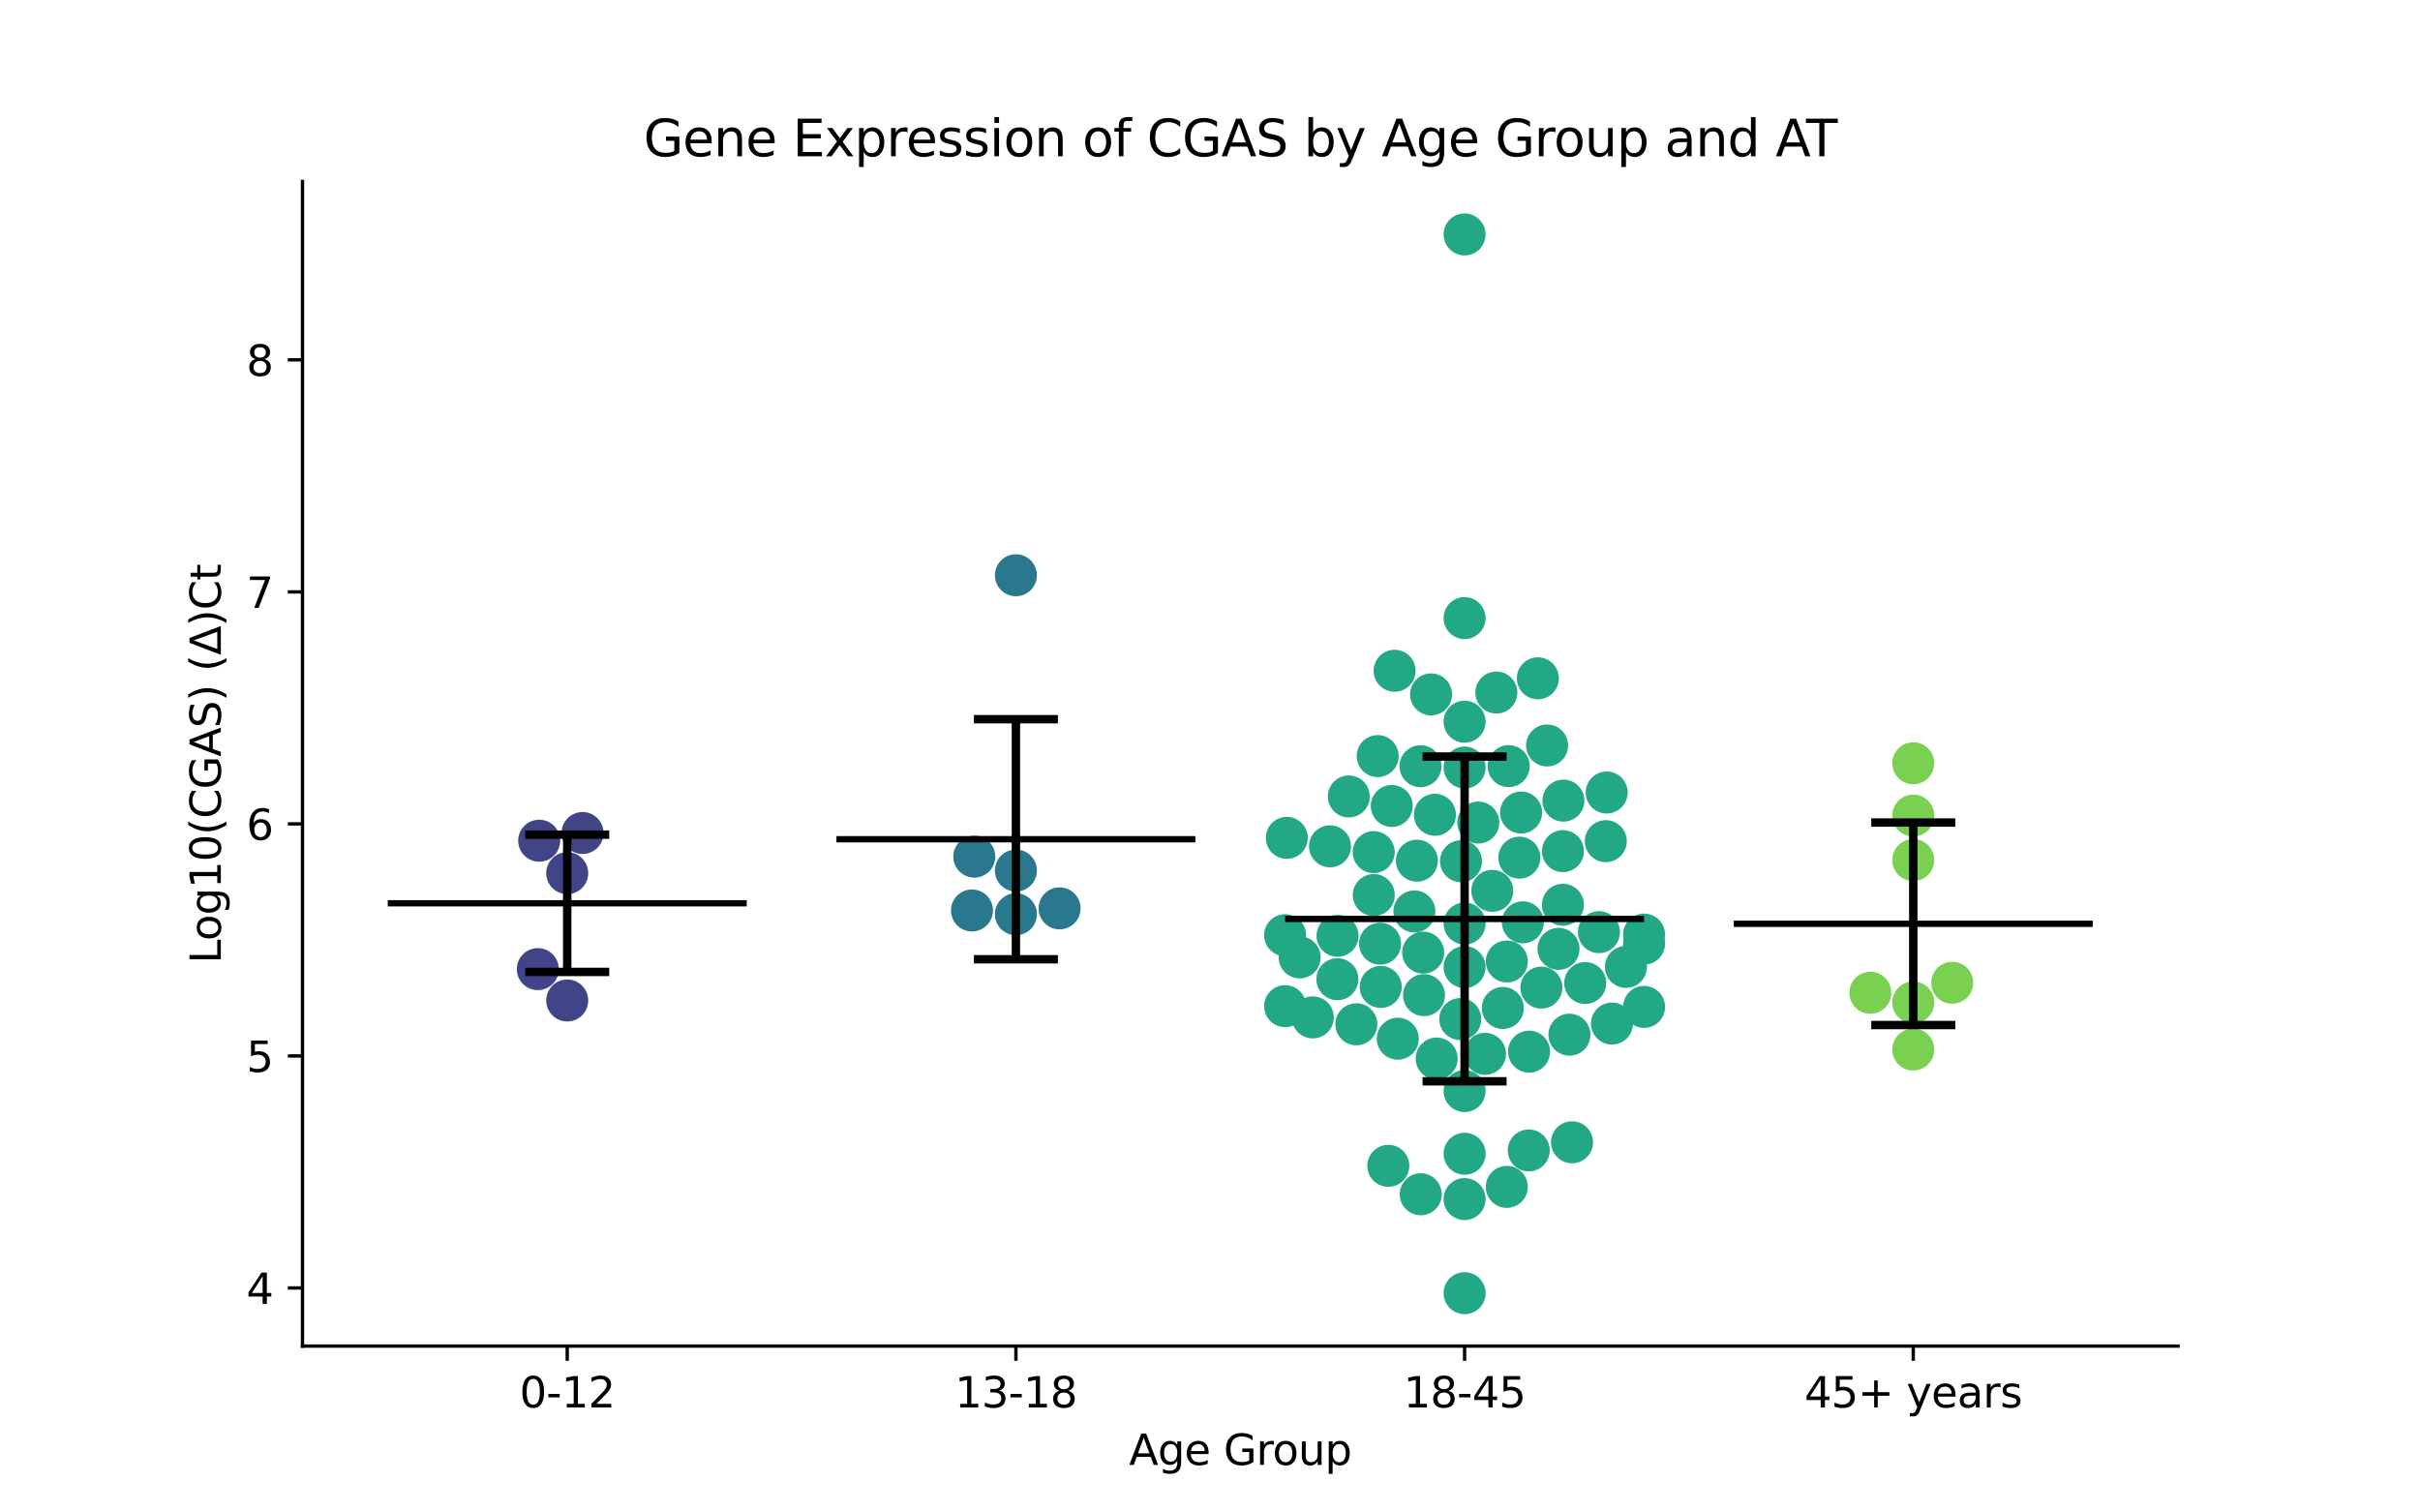 <?xml version="1.0" encoding="utf-8" standalone="no"?>
<!DOCTYPE svg PUBLIC "-//W3C//DTD SVG 1.1//EN"
  "http://www.w3.org/Graphics/SVG/1.1/DTD/svg11.dtd">
<svg xmlns:xlink="http://www.w3.org/1999/xlink" width="576pt" height="360pt" viewBox="0 0 576 360" xmlns="http://www.w3.org/2000/svg" version="1.1">
 <defs>
  <style type="text/css">*{stroke-linejoin: round; stroke-linecap: butt}</style>
 </defs>
 <g id="figure_1">
  <g id="patch_1">
   <path d="M 0 360 
L 576 360 
L 576 0 
L 0 0 
z
" style="fill: #ffffff"/>
  </g>
  <g id="axes_1">
   <g id="patch_2">
    <path d="M 72 320.4 
L 518.4 320.4 
L 518.4 43.2 
L 72 43.2 
z
" style="fill: #ffffff"/>
   </g>
   <g id="PathCollection_1">
    <defs>
     <path id="C0_0_6bb2468b7c" d="M 0 5 
C 1.326 5 2.598 4.473 3.536 3.536 
C 4.473 2.598 5 1.326 5 -0 
C 5 -1.326 4.473 -2.598 3.536 -3.536 
C 2.598 -4.473 1.326 -5 0 -5 
C -1.326 -5 -2.598 -4.473 -3.536 -3.536 
C -4.473 -2.598 -5 -1.326 -5 0 
C -5 1.326 -4.473 2.598 -3.536 3.536 
C -2.598 4.473 -1.326 5 0 5 
z
"/>
    </defs>
    <g clip-path="url(#pb4c632321c)">
     <use xlink:href="#C0_0_6bb2468b7c" x="128.013" y="230.672" style="fill: #414487"/>
    </g>
    <g clip-path="url(#pb4c632321c)">
     <use xlink:href="#C0_0_6bb2468b7c" x="138.659" y="198.27" style="fill: #414487"/>
    </g>
    <g clip-path="url(#pb4c632321c)">
     <use xlink:href="#C0_0_6bb2468b7c" x="135.009" y="207.826" style="fill: #414487"/>
    </g>
    <g clip-path="url(#pb4c632321c)">
     <use xlink:href="#C0_0_6bb2468b7c" x="135.009" y="238.13" style="fill: #414487"/>
    </g>
    <g clip-path="url(#pb4c632321c)">
     <use xlink:href="#C0_0_6bb2468b7c" x="128.337" y="200.104" style="fill: #414487"/>
    </g>
   </g>
   <g id="PathCollection_2">
    <defs>
     <path id="C1_0_c053f31ba4" d="M 0 5 
C 1.326 5 2.598 4.473 3.536 3.536 
C 4.473 2.598 5 1.326 5 -0 
C 5 -1.326 4.473 -2.598 3.536 -3.536 
C 2.598 -4.473 1.326 -5 0 -5 
C -1.326 -5 -2.598 -4.473 -3.536 -3.536 
C -4.473 -2.598 -5 -1.326 -5 0 
C -5 1.326 -4.473 2.598 -3.536 3.536 
C -2.598 4.473 -1.326 5 0 5 
z
"/>
    </defs>
    <g clip-path="url(#pb4c632321c)">
     <use xlink:href="#C1_0_c053f31ba4" x="231.896" y="203.892" style="fill: #2a788e"/>
    </g>
    <g clip-path="url(#pb4c632321c)">
     <use xlink:href="#C1_0_c053f31ba4" x="231.345" y="216.708" style="fill: #2a788e"/>
    </g>
    <g clip-path="url(#pb4c632321c)">
     <use xlink:href="#C1_0_c053f31ba4" x="241.803" y="136.923" style="fill: #2a788e"/>
    </g>
    <g clip-path="url(#pb4c632321c)">
     <use xlink:href="#C1_0_c053f31ba4" x="252.2" y="216.21" style="fill: #2a788e"/>
    </g>
    <g clip-path="url(#pb4c632321c)">
     <use xlink:href="#C1_0_c053f31ba4" x="241.803" y="217.607" style="fill: #2a788e"/>
    </g>
    <g clip-path="url(#pb4c632321c)">
     <use xlink:href="#C1_0_c053f31ba4" x="241.803" y="207.205" style="fill: #2a788e"/>
    </g>
   </g>
   <g id="PathCollection_3">
    <defs>
     <path id="C2_0_2a423da460" d="M 0 5 
C 1.326 5 2.598 4.473 3.536 3.536 
C 4.473 2.598 5 1.326 5 -0 
C 5 -1.326 4.473 -2.598 3.536 -3.536 
C 2.598 -4.473 1.326 -5 0 -5 
C -1.326 -5 -2.598 -4.473 -3.536 -3.536 
C -4.473 -2.598 -5 -1.326 -5 0 
C -5 1.326 -4.473 2.598 -3.536 3.536 
C -2.598 4.473 -1.326 5 0 5 
z
"/>
    </defs>
    <g clip-path="url(#pb4c632321c)">
     <use xlink:href="#C2_0_2a423da460" x="391.315" y="222.447" style="fill: #22a884"/>
    </g>
    <g clip-path="url(#pb4c632321c)">
     <use xlink:href="#C2_0_2a423da460" x="331.94" y="159.655" style="fill: #22a884"/>
    </g>
    <g clip-path="url(#pb4c632321c)">
     <use xlink:href="#C2_0_2a423da460" x="359.091" y="182.353" style="fill: #22a884"/>
    </g>
    <g clip-path="url(#pb4c632321c)">
     <use xlink:href="#C2_0_2a423da460" x="348.597" y="285.401" style="fill: #22a884"/>
    </g>
    <g clip-path="url(#pb4c632321c)">
     <use xlink:href="#C2_0_2a423da460" x="382.207" y="200.213" style="fill: #22a884"/>
    </g>
    <g clip-path="url(#pb4c632321c)">
     <use xlink:href="#C2_0_2a423da460" x="318.318" y="233.068" style="fill: #22a884"/>
    </g>
    <g clip-path="url(#pb4c632321c)">
     <use xlink:href="#C2_0_2a423da460" x="356.156" y="164.843" style="fill: #22a884"/>
    </g>
    <g clip-path="url(#pb4c632321c)">
     <use xlink:href="#C2_0_2a423da460" x="348.597" y="274.615" style="fill: #22a884"/>
    </g>
    <g clip-path="url(#pb4c632321c)">
     <use xlink:href="#C2_0_2a423da460" x="341.533" y="193.931" style="fill: #22a884"/>
    </g>
    <g clip-path="url(#pb4c632321c)">
     <use xlink:href="#C2_0_2a423da460" x="368.234" y="177.437" style="fill: #22a884"/>
    </g>
    <g clip-path="url(#pb4c632321c)">
     <use xlink:href="#C2_0_2a423da460" x="358.646" y="282.501" style="fill: #22a884"/>
    </g>
    <g clip-path="url(#pb4c632321c)">
     <use xlink:href="#C2_0_2a423da460" x="391.315" y="224.605" style="fill: #22a884"/>
    </g>
    <g clip-path="url(#pb4c632321c)">
     <use xlink:href="#C2_0_2a423da460" x="363.948" y="250.317" style="fill: #22a884"/>
    </g>
    <g clip-path="url(#pb4c632321c)">
     <use xlink:href="#C2_0_2a423da460" x="306.28" y="199.429" style="fill: #22a884"/>
    </g>
    <g clip-path="url(#pb4c632321c)">
     <use xlink:href="#C2_0_2a423da460" x="380.578" y="221.863" style="fill: #22a884"/>
    </g>
    <g clip-path="url(#pb4c632321c)">
     <use xlink:href="#C2_0_2a423da460" x="366.874" y="235.066" style="fill: #22a884"/>
    </g>
    <g clip-path="url(#pb4c632321c)">
     <use xlink:href="#C2_0_2a423da460" x="326.977" y="213.04" style="fill: #22a884"/>
    </g>
    <g clip-path="url(#pb4c632321c)">
     <use xlink:href="#C2_0_2a423da460" x="305.879" y="222.599" style="fill: #22a884"/>
    </g>
    <g clip-path="url(#pb4c632321c)">
     <use xlink:href="#C2_0_2a423da460" x="348.597" y="230.19" style="fill: #22a884"/>
    </g>
    <g clip-path="url(#pb4c632321c)">
     <use xlink:href="#C2_0_2a423da460" x="321.039" y="189.569" style="fill: #22a884"/>
    </g>
    <g clip-path="url(#pb4c632321c)">
     <use xlink:href="#C2_0_2a423da460" x="377.312" y="233.979" style="fill: #22a884"/>
    </g>
    <g clip-path="url(#pb4c632321c)">
     <use xlink:href="#C2_0_2a423da460" x="338.935" y="236.867" style="fill: #22a884"/>
    </g>
    <g clip-path="url(#pb4c632321c)">
     <use xlink:href="#C2_0_2a423da460" x="309.344" y="227.875" style="fill: #22a884"/>
    </g>
    <g clip-path="url(#pb4c632321c)">
     <use xlink:href="#C2_0_2a423da460" x="372.116" y="190.559" style="fill: #22a884"/>
    </g>
    <g clip-path="url(#pb4c632321c)">
     <use xlink:href="#C2_0_2a423da460" x="338.102" y="182.376" style="fill: #22a884"/>
    </g>
    <g clip-path="url(#pb4c632321c)">
     <use xlink:href="#C2_0_2a423da460" x="338.165" y="284.264" style="fill: #22a884"/>
    </g>
    <g clip-path="url(#pb4c632321c)">
     <use xlink:href="#C2_0_2a423da460" x="305.879" y="239.49" style="fill: #22a884"/>
    </g>
    <g clip-path="url(#pb4c632321c)">
     <use xlink:href="#C2_0_2a423da460" x="347.743" y="204.987" style="fill: #22a884"/>
    </g>
    <g clip-path="url(#pb4c632321c)">
     <use xlink:href="#C2_0_2a423da460" x="348.597" y="55.8" style="fill: #22a884"/>
    </g>
    <g clip-path="url(#pb4c632321c)">
     <use xlink:href="#C2_0_2a423da460" x="326.965" y="202.819" style="fill: #22a884"/>
    </g>
    <g clip-path="url(#pb4c632321c)">
     <use xlink:href="#C2_0_2a423da460" x="387.006" y="230.137" style="fill: #22a884"/>
    </g>
    <g clip-path="url(#pb4c632321c)">
     <use xlink:href="#C2_0_2a423da460" x="366.033" y="161.449" style="fill: #22a884"/>
    </g>
    <g clip-path="url(#pb4c632321c)">
     <use xlink:href="#C2_0_2a423da460" x="328.638" y="234.91" style="fill: #22a884"/>
    </g>
    <g clip-path="url(#pb4c632321c)">
     <use xlink:href="#C2_0_2a423da460" x="327.913" y="179.963" style="fill: #22a884"/>
    </g>
    <g clip-path="url(#pb4c632321c)">
     <use xlink:href="#C2_0_2a423da460" x="358.65" y="228.849" style="fill: #22a884"/>
    </g>
    <g clip-path="url(#pb4c632321c)">
     <use xlink:href="#C2_0_2a423da460" x="372.008" y="202.59" style="fill: #22a884"/>
    </g>
    <g clip-path="url(#pb4c632321c)">
     <use xlink:href="#C2_0_2a423da460" x="328.481" y="224.616" style="fill: #22a884"/>
    </g>
    <g clip-path="url(#pb4c632321c)">
     <use xlink:href="#C2_0_2a423da460" x="351.851" y="195.784" style="fill: #22a884"/>
    </g>
    <g clip-path="url(#pb4c632321c)">
     <use xlink:href="#C2_0_2a423da460" x="316.565" y="201.444" style="fill: #22a884"/>
    </g>
    <g clip-path="url(#pb4c632321c)">
     <use xlink:href="#C2_0_2a423da460" x="348.597" y="147.119" style="fill: #22a884"/>
    </g>
    <g clip-path="url(#pb4c632321c)">
     <use xlink:href="#C2_0_2a423da460" x="362.464" y="219.532" style="fill: #22a884"/>
    </g>
    <g clip-path="url(#pb4c632321c)">
     <use xlink:href="#C2_0_2a423da460" x="322.834" y="243.802" style="fill: #22a884"/>
    </g>
    <g clip-path="url(#pb4c632321c)">
     <use xlink:href="#C2_0_2a423da460" x="353.462" y="250.836" style="fill: #22a884"/>
    </g>
    <g clip-path="url(#pb4c632321c)">
     <use xlink:href="#C2_0_2a423da460" x="348.597" y="182.687" style="fill: #22a884"/>
    </g>
    <g clip-path="url(#pb4c632321c)">
     <use xlink:href="#C2_0_2a423da460" x="312.476" y="242.161" style="fill: #22a884"/>
    </g>
    <g clip-path="url(#pb4c632321c)">
     <use xlink:href="#C2_0_2a423da460" x="370.948" y="225.849" style="fill: #22a884"/>
    </g>
    <g clip-path="url(#pb4c632321c)">
     <use xlink:href="#C2_0_2a423da460" x="318.352" y="222.737" style="fill: #22a884"/>
    </g>
    <g clip-path="url(#pb4c632321c)">
     <use xlink:href="#C2_0_2a423da460" x="357.694" y="239.92" style="fill: #22a884"/>
    </g>
    <g clip-path="url(#pb4c632321c)">
     <use xlink:href="#C2_0_2a423da460" x="332.697" y="247.232" style="fill: #22a884"/>
    </g>
    <g clip-path="url(#pb4c632321c)">
     <use xlink:href="#C2_0_2a423da460" x="348.597" y="219.814" style="fill: #22a884"/>
    </g>
    <g clip-path="url(#pb4c632321c)">
     <use xlink:href="#C2_0_2a423da460" x="362.047" y="193.395" style="fill: #22a884"/>
    </g>
    <g clip-path="url(#pb4c632321c)">
     <use xlink:href="#C2_0_2a423da460" x="363.869" y="273.826" style="fill: #22a884"/>
    </g>
    <g clip-path="url(#pb4c632321c)">
     <use xlink:href="#C2_0_2a423da460" x="391.315" y="239.665" style="fill: #22a884"/>
    </g>
    <g clip-path="url(#pb4c632321c)">
     <use xlink:href="#C2_0_2a423da460" x="348.597" y="171.784" style="fill: #22a884"/>
    </g>
    <g clip-path="url(#pb4c632321c)">
     <use xlink:href="#C2_0_2a423da460" x="361.634" y="204.136" style="fill: #22a884"/>
    </g>
    <g clip-path="url(#pb4c632321c)">
     <use xlink:href="#C2_0_2a423da460" x="348.597" y="259.697" style="fill: #22a884"/>
    </g>
    <g clip-path="url(#pb4c632321c)">
     <use xlink:href="#C2_0_2a423da460" x="374.169" y="271.883" style="fill: #22a884"/>
    </g>
    <g clip-path="url(#pb4c632321c)">
     <use xlink:href="#C2_0_2a423da460" x="338.741" y="226.741" style="fill: #22a884"/>
    </g>
    <g clip-path="url(#pb4c632321c)">
     <use xlink:href="#C2_0_2a423da460" x="373.552" y="246.275" style="fill: #22a884"/>
    </g>
    <g clip-path="url(#pb4c632321c)">
     <use xlink:href="#C2_0_2a423da460" x="337.244" y="204.858" style="fill: #22a884"/>
    </g>
    <g clip-path="url(#pb4c632321c)">
     <use xlink:href="#C2_0_2a423da460" x="383.677" y="243.625" style="fill: #22a884"/>
    </g>
    <g clip-path="url(#pb4c632321c)">
     <use xlink:href="#C2_0_2a423da460" x="331.266" y="191.835" style="fill: #22a884"/>
    </g>
    <g clip-path="url(#pb4c632321c)">
     <use xlink:href="#C2_0_2a423da460" x="341.953" y="251.954" style="fill: #22a884"/>
    </g>
    <g clip-path="url(#pb4c632321c)">
     <use xlink:href="#C2_0_2a423da460" x="348.597" y="307.8" style="fill: #22a884"/>
    </g>
    <g clip-path="url(#pb4c632321c)">
     <use xlink:href="#C2_0_2a423da460" x="340.62" y="165.281" style="fill: #22a884"/>
    </g>
    <g clip-path="url(#pb4c632321c)">
     <use xlink:href="#C2_0_2a423da460" x="336.644" y="216.943" style="fill: #22a884"/>
    </g>
    <g clip-path="url(#pb4c632321c)">
     <use xlink:href="#C2_0_2a423da460" x="382.419" y="188.634" style="fill: #22a884"/>
    </g>
    <g clip-path="url(#pb4c632321c)">
     <use xlink:href="#C2_0_2a423da460" x="330.441" y="277.49" style="fill: #22a884"/>
    </g>
    <g clip-path="url(#pb4c632321c)">
     <use xlink:href="#C2_0_2a423da460" x="372.001" y="215.348" style="fill: #22a884"/>
    </g>
    <g clip-path="url(#pb4c632321c)">
     <use xlink:href="#C2_0_2a423da460" x="347.567" y="242.561" style="fill: #22a884"/>
    </g>
    <g clip-path="url(#pb4c632321c)">
     <use xlink:href="#C2_0_2a423da460" x="355.193" y="212.034" style="fill: #22a884"/>
    </g>
   </g>
   <g id="PathCollection_4">
    <defs>
     <path id="C3_0_633c6e0bf3" d="M 0 5 
C 1.326 5 2.598 4.473 3.536 3.536 
C 4.473 2.598 5 1.326 5 -0 
C 5 -1.326 4.473 -2.598 3.536 -3.536 
C 2.598 -4.473 1.326 -5 0 -5 
C -1.326 -5 -2.598 -4.473 -3.536 -3.536 
C -4.473 -2.598 -5 -1.326 -5 0 
C -5 1.326 -4.473 2.598 -3.536 3.536 
C -2.598 4.473 -1.326 5 0 5 
z
"/>
    </defs>
    <g clip-path="url(#pb4c632321c)">
     <use xlink:href="#C3_0_633c6e0bf3" x="455.391" y="249.81" style="fill: #7ad151"/>
    </g>
    <g clip-path="url(#pb4c632321c)">
     <use xlink:href="#C3_0_633c6e0bf3" x="455.391" y="181.669" style="fill: #7ad151"/>
    </g>
    <g clip-path="url(#pb4c632321c)">
     <use xlink:href="#C3_0_633c6e0bf3" x="455.391" y="194.121" style="fill: #7ad151"/>
    </g>
    <g clip-path="url(#pb4c632321c)">
     <use xlink:href="#C3_0_633c6e0bf3" x="464.667" y="233.919" style="fill: #7ad151"/>
    </g>
    <g clip-path="url(#pb4c632321c)">
     <use xlink:href="#C3_0_633c6e0bf3" x="445.174" y="236.301" style="fill: #7ad151"/>
    </g>
    <g clip-path="url(#pb4c632321c)">
     <use xlink:href="#C3_0_633c6e0bf3" x="455.391" y="238.605" style="fill: #7ad151"/>
    </g>
    <g clip-path="url(#pb4c632321c)">
     <use xlink:href="#C3_0_633c6e0bf3" x="455.391" y="204.711" style="fill: #7ad151"/>
    </g>
   </g>
   <g id="matplotlib.axis_1">
    <g id="xtick_1">
     <g id="line2d_1">
      <defs>
       <path id="mc839ba61c3" d="M 0 0 
L 0 3.5 
" style="stroke: #000000; stroke-width: 0.8"/>
      </defs>
      <g>
       <use xlink:href="#mc839ba61c3" x="135.009" y="320.4" style="stroke: #000000; stroke-width: 0.8"/>
      </g>
     </g>
     <g id="text_1">
      <!-- 0-12 -->
      <g transform="translate(123.661 334.998) scale(0.1 -0.1)">
       <defs>
        <path id="DejaVuSans-30" d="M 2034 4250 
Q 1547 4250 1301 3770 
Q 1056 3291 1056 2328 
Q 1056 1369 1301 889 
Q 1547 409 2034 409 
Q 2525 409 2770 889 
Q 3016 1369 3016 2328 
Q 3016 3291 2770 3770 
Q 2525 4250 2034 4250 
z
M 2034 4750 
Q 2819 4750 3233 4129 
Q 3647 3509 3647 2328 
Q 3647 1150 3233 529 
Q 2819 -91 2034 -91 
Q 1250 -91 836 529 
Q 422 1150 422 2328 
Q 422 3509 836 4129 
Q 1250 4750 2034 4750 
z
" transform="scale(0.016)"/>
        <path id="DejaVuSans-2d" d="M 313 2009 
L 1997 2009 
L 1997 1497 
L 313 1497 
L 313 2009 
z
" transform="scale(0.016)"/>
        <path id="DejaVuSans-31" d="M 794 531 
L 1825 531 
L 1825 4091 
L 703 3866 
L 703 4441 
L 1819 4666 
L 2450 4666 
L 2450 531 
L 3481 531 
L 3481 0 
L 794 0 
L 794 531 
z
" transform="scale(0.016)"/>
        <path id="DejaVuSans-32" d="M 1228 531 
L 3431 531 
L 3431 0 
L 469 0 
L 469 531 
Q 828 903 1448 1529 
Q 2069 2156 2228 2338 
Q 2531 2678 2651 2914 
Q 2772 3150 2772 3378 
Q 2772 3750 2511 3984 
Q 2250 4219 1831 4219 
Q 1534 4219 1204 4116 
Q 875 4013 500 3803 
L 500 4441 
Q 881 4594 1212 4672 
Q 1544 4750 1819 4750 
Q 2544 4750 2975 4387 
Q 3406 4025 3406 3419 
Q 3406 3131 3298 2873 
Q 3191 2616 2906 2266 
Q 2828 2175 2409 1742 
Q 1991 1309 1228 531 
z
" transform="scale(0.016)"/>
       </defs>
       <use xlink:href="#DejaVuSans-30"/>
       <use xlink:href="#DejaVuSans-2d" x="63.623"/>
       <use xlink:href="#DejaVuSans-31" x="99.707"/>
       <use xlink:href="#DejaVuSans-32" x="163.33"/>
      </g>
     </g>
    </g>
    <g id="xtick_2">
     <g id="line2d_2">
      <g>
       <use xlink:href="#mc839ba61c3" x="241.803" y="320.4" style="stroke: #000000; stroke-width: 0.8"/>
      </g>
     </g>
     <g id="text_2">
      <!-- 13-18 -->
      <g transform="translate(227.274 334.998) scale(0.1 -0.1)">
       <defs>
        <path id="DejaVuSans-33" d="M 2597 2516 
Q 3050 2419 3304 2112 
Q 3559 1806 3559 1356 
Q 3559 666 3084 287 
Q 2609 -91 1734 -91 
Q 1441 -91 1130 -33 
Q 819 25 488 141 
L 488 750 
Q 750 597 1062 519 
Q 1375 441 1716 441 
Q 2309 441 2620 675 
Q 2931 909 2931 1356 
Q 2931 1769 2642 2001 
Q 2353 2234 1838 2234 
L 1294 2234 
L 1294 2753 
L 1863 2753 
Q 2328 2753 2575 2939 
Q 2822 3125 2822 3475 
Q 2822 3834 2567 4026 
Q 2313 4219 1838 4219 
Q 1578 4219 1281 4162 
Q 984 4106 628 3988 
L 628 4550 
Q 988 4650 1302 4700 
Q 1616 4750 1894 4750 
Q 2613 4750 3031 4423 
Q 3450 4097 3450 3541 
Q 3450 3153 3228 2886 
Q 3006 2619 2597 2516 
z
" transform="scale(0.016)"/>
        <path id="DejaVuSans-38" d="M 2034 2216 
Q 1584 2216 1326 1975 
Q 1069 1734 1069 1313 
Q 1069 891 1326 650 
Q 1584 409 2034 409 
Q 2484 409 2743 651 
Q 3003 894 3003 1313 
Q 3003 1734 2745 1975 
Q 2488 2216 2034 2216 
z
M 1403 2484 
Q 997 2584 770 2862 
Q 544 3141 544 3541 
Q 544 4100 942 4425 
Q 1341 4750 2034 4750 
Q 2731 4750 3128 4425 
Q 3525 4100 3525 3541 
Q 3525 3141 3298 2862 
Q 3072 2584 2669 2484 
Q 3125 2378 3379 2068 
Q 3634 1759 3634 1313 
Q 3634 634 3220 271 
Q 2806 -91 2034 -91 
Q 1263 -91 848 271 
Q 434 634 434 1313 
Q 434 1759 690 2068 
Q 947 2378 1403 2484 
z
M 1172 3481 
Q 1172 3119 1398 2916 
Q 1625 2713 2034 2713 
Q 2441 2713 2670 2916 
Q 2900 3119 2900 3481 
Q 2900 3844 2670 4047 
Q 2441 4250 2034 4250 
Q 1625 4250 1398 4047 
Q 1172 3844 1172 3481 
z
" transform="scale(0.016)"/>
       </defs>
       <use xlink:href="#DejaVuSans-31"/>
       <use xlink:href="#DejaVuSans-33" x="63.623"/>
       <use xlink:href="#DejaVuSans-2d" x="127.246"/>
       <use xlink:href="#DejaVuSans-31" x="163.33"/>
       <use xlink:href="#DejaVuSans-38" x="226.953"/>
      </g>
     </g>
    </g>
    <g id="xtick_3">
     <g id="line2d_3">
      <g>
       <use xlink:href="#mc839ba61c3" x="348.597" y="320.4" style="stroke: #000000; stroke-width: 0.8"/>
      </g>
     </g>
     <g id="text_3">
      <!-- 18-45 -->
      <g transform="translate(334.068 334.998) scale(0.1 -0.1)">
       <defs>
        <path id="DejaVuSans-34" d="M 2419 4116 
L 825 1625 
L 2419 1625 
L 2419 4116 
z
M 2253 4666 
L 3047 4666 
L 3047 1625 
L 3713 1625 
L 3713 1100 
L 3047 1100 
L 3047 0 
L 2419 0 
L 2419 1100 
L 313 1100 
L 313 1709 
L 2253 4666 
z
" transform="scale(0.016)"/>
        <path id="DejaVuSans-35" d="M 691 4666 
L 3169 4666 
L 3169 4134 
L 1269 4134 
L 1269 2991 
Q 1406 3038 1543 3061 
Q 1681 3084 1819 3084 
Q 2600 3084 3056 2656 
Q 3513 2228 3513 1497 
Q 3513 744 3044 326 
Q 2575 -91 1722 -91 
Q 1428 -91 1123 -41 
Q 819 9 494 109 
L 494 744 
Q 775 591 1075 516 
Q 1375 441 1709 441 
Q 2250 441 2565 725 
Q 2881 1009 2881 1497 
Q 2881 1984 2565 2268 
Q 2250 2553 1709 2553 
Q 1456 2553 1204 2497 
Q 953 2441 691 2322 
L 691 4666 
z
" transform="scale(0.016)"/>
       </defs>
       <use xlink:href="#DejaVuSans-31"/>
       <use xlink:href="#DejaVuSans-38" x="63.623"/>
       <use xlink:href="#DejaVuSans-2d" x="127.246"/>
       <use xlink:href="#DejaVuSans-34" x="163.33"/>
       <use xlink:href="#DejaVuSans-35" x="226.953"/>
      </g>
     </g>
    </g>
    <g id="xtick_4">
     <g id="line2d_4">
      <g>
       <use xlink:href="#mc839ba61c3" x="455.391" y="320.4" style="stroke: #000000; stroke-width: 0.8"/>
      </g>
     </g>
     <g id="text_4">
      <!-- 45+ years -->
      <g transform="translate(429.49 334.998) scale(0.1 -0.1)">
       <defs>
        <path id="DejaVuSans-2b" d="M 2944 4013 
L 2944 2272 
L 4684 2272 
L 4684 1741 
L 2944 1741 
L 2944 0 
L 2419 0 
L 2419 1741 
L 678 1741 
L 678 2272 
L 2419 2272 
L 2419 4013 
L 2944 4013 
z
" transform="scale(0.016)"/>
        <path id="DejaVuSans-20" transform="scale(0.016)"/>
        <path id="DejaVuSans-79" d="M 2059 -325 
Q 1816 -950 1584 -1140 
Q 1353 -1331 966 -1331 
L 506 -1331 
L 506 -850 
L 844 -850 
Q 1081 -850 1212 -737 
Q 1344 -625 1503 -206 
L 1606 56 
L 191 3500 
L 800 3500 
L 1894 763 
L 2988 3500 
L 3597 3500 
L 2059 -325 
z
" transform="scale(0.016)"/>
        <path id="DejaVuSans-65" d="M 3597 1894 
L 3597 1613 
L 953 1613 
Q 991 1019 1311 708 
Q 1631 397 2203 397 
Q 2534 397 2845 478 
Q 3156 559 3463 722 
L 3463 178 
Q 3153 47 2828 -22 
Q 2503 -91 2169 -91 
Q 1331 -91 842 396 
Q 353 884 353 1716 
Q 353 2575 817 3079 
Q 1281 3584 2069 3584 
Q 2775 3584 3186 3129 
Q 3597 2675 3597 1894 
z
M 3022 2063 
Q 3016 2534 2758 2815 
Q 2500 3097 2075 3097 
Q 1594 3097 1305 2825 
Q 1016 2553 972 2059 
L 3022 2063 
z
" transform="scale(0.016)"/>
        <path id="DejaVuSans-61" d="M 2194 1759 
Q 1497 1759 1228 1600 
Q 959 1441 959 1056 
Q 959 750 1161 570 
Q 1363 391 1709 391 
Q 2188 391 2477 730 
Q 2766 1069 2766 1631 
L 2766 1759 
L 2194 1759 
z
M 3341 1997 
L 3341 0 
L 2766 0 
L 2766 531 
Q 2569 213 2275 61 
Q 1981 -91 1556 -91 
Q 1019 -91 701 211 
Q 384 513 384 1019 
Q 384 1609 779 1909 
Q 1175 2209 1959 2209 
L 2766 2209 
L 2766 2266 
Q 2766 2663 2505 2880 
Q 2244 3097 1772 3097 
Q 1472 3097 1187 3025 
Q 903 2953 641 2809 
L 641 3341 
Q 956 3463 1253 3523 
Q 1550 3584 1831 3584 
Q 2591 3584 2966 3190 
Q 3341 2797 3341 1997 
z
" transform="scale(0.016)"/>
        <path id="DejaVuSans-72" d="M 2631 2963 
Q 2534 3019 2420 3045 
Q 2306 3072 2169 3072 
Q 1681 3072 1420 2755 
Q 1159 2438 1159 1844 
L 1159 0 
L 581 0 
L 581 3500 
L 1159 3500 
L 1159 2956 
Q 1341 3275 1631 3429 
Q 1922 3584 2338 3584 
Q 2397 3584 2469 3576 
Q 2541 3569 2628 3553 
L 2631 2963 
z
" transform="scale(0.016)"/>
        <path id="DejaVuSans-73" d="M 2834 3397 
L 2834 2853 
Q 2591 2978 2328 3040 
Q 2066 3103 1784 3103 
Q 1356 3103 1142 2972 
Q 928 2841 928 2578 
Q 928 2378 1081 2264 
Q 1234 2150 1697 2047 
L 1894 2003 
Q 2506 1872 2764 1633 
Q 3022 1394 3022 966 
Q 3022 478 2636 193 
Q 2250 -91 1575 -91 
Q 1294 -91 989 -36 
Q 684 19 347 128 
L 347 722 
Q 666 556 975 473 
Q 1284 391 1588 391 
Q 1994 391 2212 530 
Q 2431 669 2431 922 
Q 2431 1156 2273 1281 
Q 2116 1406 1581 1522 
L 1381 1569 
Q 847 1681 609 1914 
Q 372 2147 372 2553 
Q 372 3047 722 3315 
Q 1072 3584 1716 3584 
Q 2034 3584 2315 3537 
Q 2597 3491 2834 3397 
z
" transform="scale(0.016)"/>
       </defs>
       <use xlink:href="#DejaVuSans-34"/>
       <use xlink:href="#DejaVuSans-35" x="63.623"/>
       <use xlink:href="#DejaVuSans-2b" x="127.246"/>
       <use xlink:href="#DejaVuSans-20" x="211.035"/>
       <use xlink:href="#DejaVuSans-79" x="242.822"/>
       <use xlink:href="#DejaVuSans-65" x="302.002"/>
       <use xlink:href="#DejaVuSans-61" x="363.525"/>
       <use xlink:href="#DejaVuSans-72" x="424.805"/>
       <use xlink:href="#DejaVuSans-73" x="465.918"/>
      </g>
     </g>
    </g>
    <g id="text_5">
     <!-- Age Group -->
     <g transform="translate(268.72 348.677) scale(0.1 -0.1)">
      <defs>
       <path id="DejaVuSans-41" d="M 2188 4044 
L 1331 1722 
L 3047 1722 
L 2188 4044 
z
M 1831 4666 
L 2547 4666 
L 4325 0 
L 3669 0 
L 3244 1197 
L 1141 1197 
L 716 0 
L 50 0 
L 1831 4666 
z
" transform="scale(0.016)"/>
       <path id="DejaVuSans-67" d="M 2906 1791 
Q 2906 2416 2648 2759 
Q 2391 3103 1925 3103 
Q 1463 3103 1205 2759 
Q 947 2416 947 1791 
Q 947 1169 1205 825 
Q 1463 481 1925 481 
Q 2391 481 2648 825 
Q 2906 1169 2906 1791 
z
M 3481 434 
Q 3481 -459 3084 -895 
Q 2688 -1331 1869 -1331 
Q 1566 -1331 1297 -1286 
Q 1028 -1241 775 -1147 
L 775 -588 
Q 1028 -725 1275 -790 
Q 1522 -856 1778 -856 
Q 2344 -856 2625 -561 
Q 2906 -266 2906 331 
L 2906 616 
Q 2728 306 2450 153 
Q 2172 0 1784 0 
Q 1141 0 747 490 
Q 353 981 353 1791 
Q 353 2603 747 3093 
Q 1141 3584 1784 3584 
Q 2172 3584 2450 3431 
Q 2728 3278 2906 2969 
L 2906 3500 
L 3481 3500 
L 3481 434 
z
" transform="scale(0.016)"/>
       <path id="DejaVuSans-47" d="M 3809 666 
L 3809 1919 
L 2778 1919 
L 2778 2438 
L 4434 2438 
L 4434 434 
Q 4069 175 3628 42 
Q 3188 -91 2688 -91 
Q 1594 -91 976 548 
Q 359 1188 359 2328 
Q 359 3472 976 4111 
Q 1594 4750 2688 4750 
Q 3144 4750 3555 4637 
Q 3966 4525 4313 4306 
L 4313 3634 
Q 3963 3931 3569 4081 
Q 3175 4231 2741 4231 
Q 1884 4231 1454 3753 
Q 1025 3275 1025 2328 
Q 1025 1384 1454 906 
Q 1884 428 2741 428 
Q 3075 428 3337 486 
Q 3600 544 3809 666 
z
" transform="scale(0.016)"/>
       <path id="DejaVuSans-6f" d="M 1959 3097 
Q 1497 3097 1228 2736 
Q 959 2375 959 1747 
Q 959 1119 1226 758 
Q 1494 397 1959 397 
Q 2419 397 2687 759 
Q 2956 1122 2956 1747 
Q 2956 2369 2687 2733 
Q 2419 3097 1959 3097 
z
M 1959 3584 
Q 2709 3584 3137 3096 
Q 3566 2609 3566 1747 
Q 3566 888 3137 398 
Q 2709 -91 1959 -91 
Q 1206 -91 779 398 
Q 353 888 353 1747 
Q 353 2609 779 3096 
Q 1206 3584 1959 3584 
z
" transform="scale(0.016)"/>
       <path id="DejaVuSans-75" d="M 544 1381 
L 544 3500 
L 1119 3500 
L 1119 1403 
Q 1119 906 1312 657 
Q 1506 409 1894 409 
Q 2359 409 2629 706 
Q 2900 1003 2900 1516 
L 2900 3500 
L 3475 3500 
L 3475 0 
L 2900 0 
L 2900 538 
Q 2691 219 2414 64 
Q 2138 -91 1772 -91 
Q 1169 -91 856 284 
Q 544 659 544 1381 
z
M 1991 3584 
L 1991 3584 
z
" transform="scale(0.016)"/>
       <path id="DejaVuSans-70" d="M 1159 525 
L 1159 -1331 
L 581 -1331 
L 581 3500 
L 1159 3500 
L 1159 2969 
Q 1341 3281 1617 3432 
Q 1894 3584 2278 3584 
Q 2916 3584 3314 3078 
Q 3713 2572 3713 1747 
Q 3713 922 3314 415 
Q 2916 -91 2278 -91 
Q 1894 -91 1617 61 
Q 1341 213 1159 525 
z
M 3116 1747 
Q 3116 2381 2855 2742 
Q 2594 3103 2138 3103 
Q 1681 3103 1420 2742 
Q 1159 2381 1159 1747 
Q 1159 1113 1420 752 
Q 1681 391 2138 391 
Q 2594 391 2855 752 
Q 3116 1113 3116 1747 
z
" transform="scale(0.016)"/>
      </defs>
      <use xlink:href="#DejaVuSans-41"/>
      <use xlink:href="#DejaVuSans-67" x="68.408"/>
      <use xlink:href="#DejaVuSans-65" x="131.885"/>
      <use xlink:href="#DejaVuSans-20" x="193.408"/>
      <use xlink:href="#DejaVuSans-47" x="225.195"/>
      <use xlink:href="#DejaVuSans-72" x="302.686"/>
      <use xlink:href="#DejaVuSans-6f" x="341.549"/>
      <use xlink:href="#DejaVuSans-75" x="402.73"/>
      <use xlink:href="#DejaVuSans-70" x="466.109"/>
     </g>
    </g>
   </g>
   <g id="matplotlib.axis_2">
    <g id="ytick_1">
     <g id="line2d_5">
      <defs>
       <path id="m6db9fe627b" d="M 0 0 
L -3.5 0 
" style="stroke: #000000; stroke-width: 0.8"/>
      </defs>
      <g>
       <use xlink:href="#m6db9fe627b" x="72" y="306.559" style="stroke: #000000; stroke-width: 0.8"/>
      </g>
     </g>
     <g id="text_6">
      <!-- 4 -->
      <g transform="translate(58.638 310.358) scale(0.1 -0.1)">
       <use xlink:href="#DejaVuSans-34"/>
      </g>
     </g>
    </g>
    <g id="ytick_2">
     <g id="line2d_6">
      <g>
       <use xlink:href="#m6db9fe627b" x="72" y="251.331" style="stroke: #000000; stroke-width: 0.8"/>
      </g>
     </g>
     <g id="text_7">
      <!-- 5 -->
      <g transform="translate(58.638 255.13) scale(0.1 -0.1)">
       <use xlink:href="#DejaVuSans-35"/>
      </g>
     </g>
    </g>
    <g id="ytick_3">
     <g id="line2d_7">
      <g>
       <use xlink:href="#m6db9fe627b" x="72" y="196.103" style="stroke: #000000; stroke-width: 0.8"/>
      </g>
     </g>
     <g id="text_8">
      <!-- 6 -->
      <g transform="translate(58.638 199.903) scale(0.1 -0.1)">
       <defs>
        <path id="DejaVuSans-36" d="M 2113 2584 
Q 1688 2584 1439 2293 
Q 1191 2003 1191 1497 
Q 1191 994 1439 701 
Q 1688 409 2113 409 
Q 2538 409 2786 701 
Q 3034 994 3034 1497 
Q 3034 2003 2786 2293 
Q 2538 2584 2113 2584 
z
M 3366 4563 
L 3366 3988 
Q 3128 4100 2886 4159 
Q 2644 4219 2406 4219 
Q 1781 4219 1451 3797 
Q 1122 3375 1075 2522 
Q 1259 2794 1537 2939 
Q 1816 3084 2150 3084 
Q 2853 3084 3261 2657 
Q 3669 2231 3669 1497 
Q 3669 778 3244 343 
Q 2819 -91 2113 -91 
Q 1303 -91 875 529 
Q 447 1150 447 2328 
Q 447 3434 972 4092 
Q 1497 4750 2381 4750 
Q 2619 4750 2861 4703 
Q 3103 4656 3366 4563 
z
" transform="scale(0.016)"/>
       </defs>
       <use xlink:href="#DejaVuSans-36"/>
      </g>
     </g>
    </g>
    <g id="ytick_4">
     <g id="line2d_8">
      <g>
       <use xlink:href="#m6db9fe627b" x="72" y="140.876" style="stroke: #000000; stroke-width: 0.8"/>
      </g>
     </g>
     <g id="text_9">
      <!-- 7 -->
      <g transform="translate(58.638 144.675) scale(0.1 -0.1)">
       <defs>
        <path id="DejaVuSans-37" d="M 525 4666 
L 3525 4666 
L 3525 4397 
L 1831 0 
L 1172 0 
L 2766 4134 
L 525 4134 
L 525 4666 
z
" transform="scale(0.016)"/>
       </defs>
       <use xlink:href="#DejaVuSans-37"/>
      </g>
     </g>
    </g>
    <g id="ytick_5">
     <g id="line2d_9">
      <g>
       <use xlink:href="#m6db9fe627b" x="72" y="85.648" style="stroke: #000000; stroke-width: 0.8"/>
      </g>
     </g>
     <g id="text_10">
      <!-- 8 -->
      <g transform="translate(58.638 89.447) scale(0.1 -0.1)">
       <use xlink:href="#DejaVuSans-38"/>
      </g>
     </g>
    </g>
    <g id="text_11">
     <!-- Log10(CGAS) (Δ)Ct -->
     <g transform="translate(52.558 229.319) rotate(-90) scale(0.1 -0.1)">
      <defs>
       <path id="DejaVuSans-4c" d="M 628 4666 
L 1259 4666 
L 1259 531 
L 3531 531 
L 3531 0 
L 628 0 
L 628 4666 
z
" transform="scale(0.016)"/>
       <path id="DejaVuSans-28" d="M 1984 4856 
Q 1566 4138 1362 3434 
Q 1159 2731 1159 2009 
Q 1159 1288 1364 580 
Q 1569 -128 1984 -844 
L 1484 -844 
Q 1016 -109 783 600 
Q 550 1309 550 2009 
Q 550 2706 781 3412 
Q 1013 4119 1484 4856 
L 1984 4856 
z
" transform="scale(0.016)"/>
       <path id="DejaVuSans-43" d="M 4122 4306 
L 4122 3641 
Q 3803 3938 3442 4084 
Q 3081 4231 2675 4231 
Q 1875 4231 1450 3742 
Q 1025 3253 1025 2328 
Q 1025 1406 1450 917 
Q 1875 428 2675 428 
Q 3081 428 3442 575 
Q 3803 722 4122 1019 
L 4122 359 
Q 3791 134 3420 21 
Q 3050 -91 2638 -91 
Q 1578 -91 968 557 
Q 359 1206 359 2328 
Q 359 3453 968 4101 
Q 1578 4750 2638 4750 
Q 3056 4750 3426 4639 
Q 3797 4528 4122 4306 
z
" transform="scale(0.016)"/>
       <path id="DejaVuSans-53" d="M 3425 4513 
L 3425 3897 
Q 3066 4069 2747 4153 
Q 2428 4238 2131 4238 
Q 1616 4238 1336 4038 
Q 1056 3838 1056 3469 
Q 1056 3159 1242 3001 
Q 1428 2844 1947 2747 
L 2328 2669 
Q 3034 2534 3370 2195 
Q 3706 1856 3706 1288 
Q 3706 609 3251 259 
Q 2797 -91 1919 -91 
Q 1588 -91 1214 -16 
Q 841 59 441 206 
L 441 856 
Q 825 641 1194 531 
Q 1563 422 1919 422 
Q 2459 422 2753 634 
Q 3047 847 3047 1241 
Q 3047 1584 2836 1778 
Q 2625 1972 2144 2069 
L 1759 2144 
Q 1053 2284 737 2584 
Q 422 2884 422 3419 
Q 422 4038 858 4394 
Q 1294 4750 2059 4750 
Q 2388 4750 2728 4690 
Q 3069 4631 3425 4513 
z
" transform="scale(0.016)"/>
       <path id="DejaVuSans-29" d="M 513 4856 
L 1013 4856 
Q 1481 4119 1714 3412 
Q 1947 2706 1947 2009 
Q 1947 1309 1714 600 
Q 1481 -109 1013 -844 
L 513 -844 
Q 928 -128 1133 580 
Q 1338 1288 1338 2009 
Q 1338 2731 1133 3434 
Q 928 4138 513 4856 
z
" transform="scale(0.016)"/>
       <path id="DejaVuSans-394" d="M 2188 4044 
L 906 525 
L 3472 525 
L 2188 4044 
z
M 50 0 
L 1831 4666 
L 2547 4666 
L 4325 0 
L 50 0 
z
" transform="scale(0.016)"/>
       <path id="DejaVuSans-74" d="M 1172 4494 
L 1172 3500 
L 2356 3500 
L 2356 3053 
L 1172 3053 
L 1172 1153 
Q 1172 725 1289 603 
Q 1406 481 1766 481 
L 2356 481 
L 2356 0 
L 1766 0 
Q 1100 0 847 248 
Q 594 497 594 1153 
L 594 3053 
L 172 3053 
L 172 3500 
L 594 3500 
L 594 4494 
L 1172 4494 
z
" transform="scale(0.016)"/>
      </defs>
      <use xlink:href="#DejaVuSans-4c"/>
      <use xlink:href="#DejaVuSans-6f" x="53.963"/>
      <use xlink:href="#DejaVuSans-67" x="115.145"/>
      <use xlink:href="#DejaVuSans-31" x="178.621"/>
      <use xlink:href="#DejaVuSans-30" x="242.244"/>
      <use xlink:href="#DejaVuSans-28" x="305.867"/>
      <use xlink:href="#DejaVuSans-43" x="344.881"/>
      <use xlink:href="#DejaVuSans-47" x="414.705"/>
      <use xlink:href="#DejaVuSans-41" x="492.195"/>
      <use xlink:href="#DejaVuSans-53" x="560.604"/>
      <use xlink:href="#DejaVuSans-29" x="624.08"/>
      <use xlink:href="#DejaVuSans-20" x="663.094"/>
      <use xlink:href="#DejaVuSans-28" x="694.881"/>
      <use xlink:href="#DejaVuSans-394" x="733.895"/>
      <use xlink:href="#DejaVuSans-29" x="802.303"/>
      <use xlink:href="#DejaVuSans-43" x="841.316"/>
      <use xlink:href="#DejaVuSans-74" x="911.141"/>
     </g>
    </g>
   </g>
   <g id="LineCollection_1">
    <path d="M 135.009 231.333 
L 135.009 198.667 
" clip-path="url(#pb4c632321c)" style="fill: none; stroke: #000000; stroke-width: 2"/>
   </g>
   <g id="line2d_10">
    <defs>
     <path id="m08943975b4" d="M 10 0 
L -10 -0 
" style="stroke: #000000; stroke-width: 2"/>
    </defs>
    <g clip-path="url(#pb4c632321c)">
     <use xlink:href="#m08943975b4" x="135.009" y="231.333" style="stroke: #000000; stroke-width: 2"/>
    </g>
   </g>
   <g id="line2d_11">
    <g clip-path="url(#pb4c632321c)">
     <use xlink:href="#m08943975b4" x="135.009" y="198.667" style="stroke: #000000; stroke-width: 2"/>
    </g>
   </g>
   <g id="LineCollection_2">
    <path d="M 92.291 215 
L 177.726 215 
" clip-path="url(#pb4c632321c)" style="fill: none; stroke: #000000; stroke-width: 1.5"/>
   </g>
   <g id="LineCollection_3">
    <path d="M 241.803 228.327 
L 241.803 171.188 
" clip-path="url(#pb4c632321c)" style="fill: none; stroke: #000000; stroke-width: 2"/>
   </g>
   <g id="line2d_12">
    <g clip-path="url(#pb4c632321c)">
     <use xlink:href="#m08943975b4" x="241.803" y="228.327" style="stroke: #000000; stroke-width: 2"/>
    </g>
   </g>
   <g id="line2d_13">
    <g clip-path="url(#pb4c632321c)">
     <use xlink:href="#m08943975b4" x="241.803" y="171.188" style="stroke: #000000; stroke-width: 2"/>
    </g>
   </g>
   <g id="LineCollection_4">
    <path d="M 199.085 199.758 
L 284.521 199.758 
" clip-path="url(#pb4c632321c)" style="fill: none; stroke: #000000; stroke-width: 1.5"/>
   </g>
   <g id="LineCollection_5">
    <path d="M 348.597 257.373 
L 348.597 180.074 
" clip-path="url(#pb4c632321c)" style="fill: none; stroke: #000000; stroke-width: 2"/>
   </g>
   <g id="line2d_14">
    <g clip-path="url(#pb4c632321c)">
     <use xlink:href="#m08943975b4" x="348.597" y="257.373" style="stroke: #000000; stroke-width: 2"/>
    </g>
   </g>
   <g id="line2d_15">
    <g clip-path="url(#pb4c632321c)">
     <use xlink:href="#m08943975b4" x="348.597" y="180.074" style="stroke: #000000; stroke-width: 2"/>
    </g>
   </g>
   <g id="LineCollection_6">
    <path d="M 305.879 218.723 
L 391.315 218.723 
" clip-path="url(#pb4c632321c)" style="fill: none; stroke: #000000; stroke-width: 1.5"/>
   </g>
   <g id="LineCollection_7">
    <path d="M 455.391 243.98 
L 455.391 195.773 
" clip-path="url(#pb4c632321c)" style="fill: none; stroke: #000000; stroke-width: 2"/>
   </g>
   <g id="line2d_16">
    <g clip-path="url(#pb4c632321c)">
     <use xlink:href="#m08943975b4" x="455.391" y="243.98" style="stroke: #000000; stroke-width: 2"/>
    </g>
   </g>
   <g id="line2d_17">
    <g clip-path="url(#pb4c632321c)">
     <use xlink:href="#m08943975b4" x="455.391" y="195.773" style="stroke: #000000; stroke-width: 2"/>
    </g>
   </g>
   <g id="LineCollection_8">
    <path d="M 412.674 219.877 
L 498.109 219.877 
" clip-path="url(#pb4c632321c)" style="fill: none; stroke: #000000; stroke-width: 1.5"/>
   </g>
   <g id="patch_3">
    <path d="M 72 320.4 
L 72 43.2 
" style="fill: none; stroke: #000000; stroke-width: 0.8; stroke-linejoin: miter; stroke-linecap: square"/>
   </g>
   <g id="patch_4">
    <path d="M 72 320.4 
L 518.4 320.4 
" style="fill: none; stroke: #000000; stroke-width: 0.8; stroke-linejoin: miter; stroke-linecap: square"/>
   </g>
   <g id="text_12">
    <!-- Gene Expression of CGAS by Age Group and AT -->
    <g transform="translate(153.186 37.2) scale(0.12 -0.12)">
     <defs>
      <path id="DejaVuSans-6e" d="M 3513 2113 
L 3513 0 
L 2938 0 
L 2938 2094 
Q 2938 2591 2744 2837 
Q 2550 3084 2163 3084 
Q 1697 3084 1428 2787 
Q 1159 2491 1159 1978 
L 1159 0 
L 581 0 
L 581 3500 
L 1159 3500 
L 1159 2956 
Q 1366 3272 1645 3428 
Q 1925 3584 2291 3584 
Q 2894 3584 3203 3211 
Q 3513 2838 3513 2113 
z
" transform="scale(0.016)"/>
      <path id="DejaVuSans-45" d="M 628 4666 
L 3578 4666 
L 3578 4134 
L 1259 4134 
L 1259 2753 
L 3481 2753 
L 3481 2222 
L 1259 2222 
L 1259 531 
L 3634 531 
L 3634 0 
L 628 0 
L 628 4666 
z
" transform="scale(0.016)"/>
      <path id="DejaVuSans-78" d="M 3513 3500 
L 2247 1797 
L 3578 0 
L 2900 0 
L 1881 1375 
L 863 0 
L 184 0 
L 1544 1831 
L 300 3500 
L 978 3500 
L 1906 2253 
L 2834 3500 
L 3513 3500 
z
" transform="scale(0.016)"/>
      <path id="DejaVuSans-69" d="M 603 3500 
L 1178 3500 
L 1178 0 
L 603 0 
L 603 3500 
z
M 603 4863 
L 1178 4863 
L 1178 4134 
L 603 4134 
L 603 4863 
z
" transform="scale(0.016)"/>
      <path id="DejaVuSans-66" d="M 2375 4863 
L 2375 4384 
L 1825 4384 
Q 1516 4384 1395 4259 
Q 1275 4134 1275 3809 
L 1275 3500 
L 2222 3500 
L 2222 3053 
L 1275 3053 
L 1275 0 
L 697 0 
L 697 3053 
L 147 3053 
L 147 3500 
L 697 3500 
L 697 3744 
Q 697 4328 969 4595 
Q 1241 4863 1831 4863 
L 2375 4863 
z
" transform="scale(0.016)"/>
      <path id="DejaVuSans-62" d="M 3116 1747 
Q 3116 2381 2855 2742 
Q 2594 3103 2138 3103 
Q 1681 3103 1420 2742 
Q 1159 2381 1159 1747 
Q 1159 1113 1420 752 
Q 1681 391 2138 391 
Q 2594 391 2855 752 
Q 3116 1113 3116 1747 
z
M 1159 2969 
Q 1341 3281 1617 3432 
Q 1894 3584 2278 3584 
Q 2916 3584 3314 3078 
Q 3713 2572 3713 1747 
Q 3713 922 3314 415 
Q 2916 -91 2278 -91 
Q 1894 -91 1617 61 
Q 1341 213 1159 525 
L 1159 0 
L 581 0 
L 581 4863 
L 1159 4863 
L 1159 2969 
z
" transform="scale(0.016)"/>
      <path id="DejaVuSans-64" d="M 2906 2969 
L 2906 4863 
L 3481 4863 
L 3481 0 
L 2906 0 
L 2906 525 
Q 2725 213 2448 61 
Q 2172 -91 1784 -91 
Q 1150 -91 751 415 
Q 353 922 353 1747 
Q 353 2572 751 3078 
Q 1150 3584 1784 3584 
Q 2172 3584 2448 3432 
Q 2725 3281 2906 2969 
z
M 947 1747 
Q 947 1113 1208 752 
Q 1469 391 1925 391 
Q 2381 391 2643 752 
Q 2906 1113 2906 1747 
Q 2906 2381 2643 2742 
Q 2381 3103 1925 3103 
Q 1469 3103 1208 2742 
Q 947 2381 947 1747 
z
" transform="scale(0.016)"/>
      <path id="DejaVuSans-54" d="M -19 4666 
L 3928 4666 
L 3928 4134 
L 2272 4134 
L 2272 0 
L 1638 0 
L 1638 4134 
L -19 4134 
L -19 4666 
z
" transform="scale(0.016)"/>
     </defs>
     <use xlink:href="#DejaVuSans-47"/>
     <use xlink:href="#DejaVuSans-65" x="77.49"/>
     <use xlink:href="#DejaVuSans-6e" x="139.014"/>
     <use xlink:href="#DejaVuSans-65" x="202.393"/>
     <use xlink:href="#DejaVuSans-20" x="263.916"/>
     <use xlink:href="#DejaVuSans-45" x="295.703"/>
     <use xlink:href="#DejaVuSans-78" x="358.887"/>
     <use xlink:href="#DejaVuSans-70" x="418.066"/>
     <use xlink:href="#DejaVuSans-72" x="481.543"/>
     <use xlink:href="#DejaVuSans-65" x="520.406"/>
     <use xlink:href="#DejaVuSans-73" x="581.93"/>
     <use xlink:href="#DejaVuSans-73" x="634.029"/>
     <use xlink:href="#DejaVuSans-69" x="686.129"/>
     <use xlink:href="#DejaVuSans-6f" x="713.912"/>
     <use xlink:href="#DejaVuSans-6e" x="775.094"/>
     <use xlink:href="#DejaVuSans-20" x="838.473"/>
     <use xlink:href="#DejaVuSans-6f" x="870.26"/>
     <use xlink:href="#DejaVuSans-66" x="931.441"/>
     <use xlink:href="#DejaVuSans-20" x="966.646"/>
     <use xlink:href="#DejaVuSans-43" x="998.434"/>
     <use xlink:href="#DejaVuSans-47" x="1068.258"/>
     <use xlink:href="#DejaVuSans-41" x="1145.748"/>
     <use xlink:href="#DejaVuSans-53" x="1214.156"/>
     <use xlink:href="#DejaVuSans-20" x="1277.633"/>
     <use xlink:href="#DejaVuSans-62" x="1309.42"/>
     <use xlink:href="#DejaVuSans-79" x="1372.896"/>
     <use xlink:href="#DejaVuSans-20" x="1432.076"/>
     <use xlink:href="#DejaVuSans-41" x="1463.863"/>
     <use xlink:href="#DejaVuSans-67" x="1532.271"/>
     <use xlink:href="#DejaVuSans-65" x="1595.748"/>
     <use xlink:href="#DejaVuSans-20" x="1657.271"/>
     <use xlink:href="#DejaVuSans-47" x="1689.059"/>
     <use xlink:href="#DejaVuSans-72" x="1766.549"/>
     <use xlink:href="#DejaVuSans-6f" x="1805.412"/>
     <use xlink:href="#DejaVuSans-75" x="1866.594"/>
     <use xlink:href="#DejaVuSans-70" x="1929.973"/>
     <use xlink:href="#DejaVuSans-20" x="1993.449"/>
     <use xlink:href="#DejaVuSans-61" x="2025.236"/>
     <use xlink:href="#DejaVuSans-6e" x="2086.516"/>
     <use xlink:href="#DejaVuSans-64" x="2149.895"/>
     <use xlink:href="#DejaVuSans-20" x="2213.371"/>
     <use xlink:href="#DejaVuSans-41" x="2245.158"/>
     <use xlink:href="#DejaVuSans-54" x="2305.816"/>
    </g>
   </g>
  </g>
 </g>
 <defs>
  <clipPath id="pb4c632321c">
   <rect x="72" y="43.2" width="446.4" height="277.2"/>
  </clipPath>
 </defs>
</svg>
